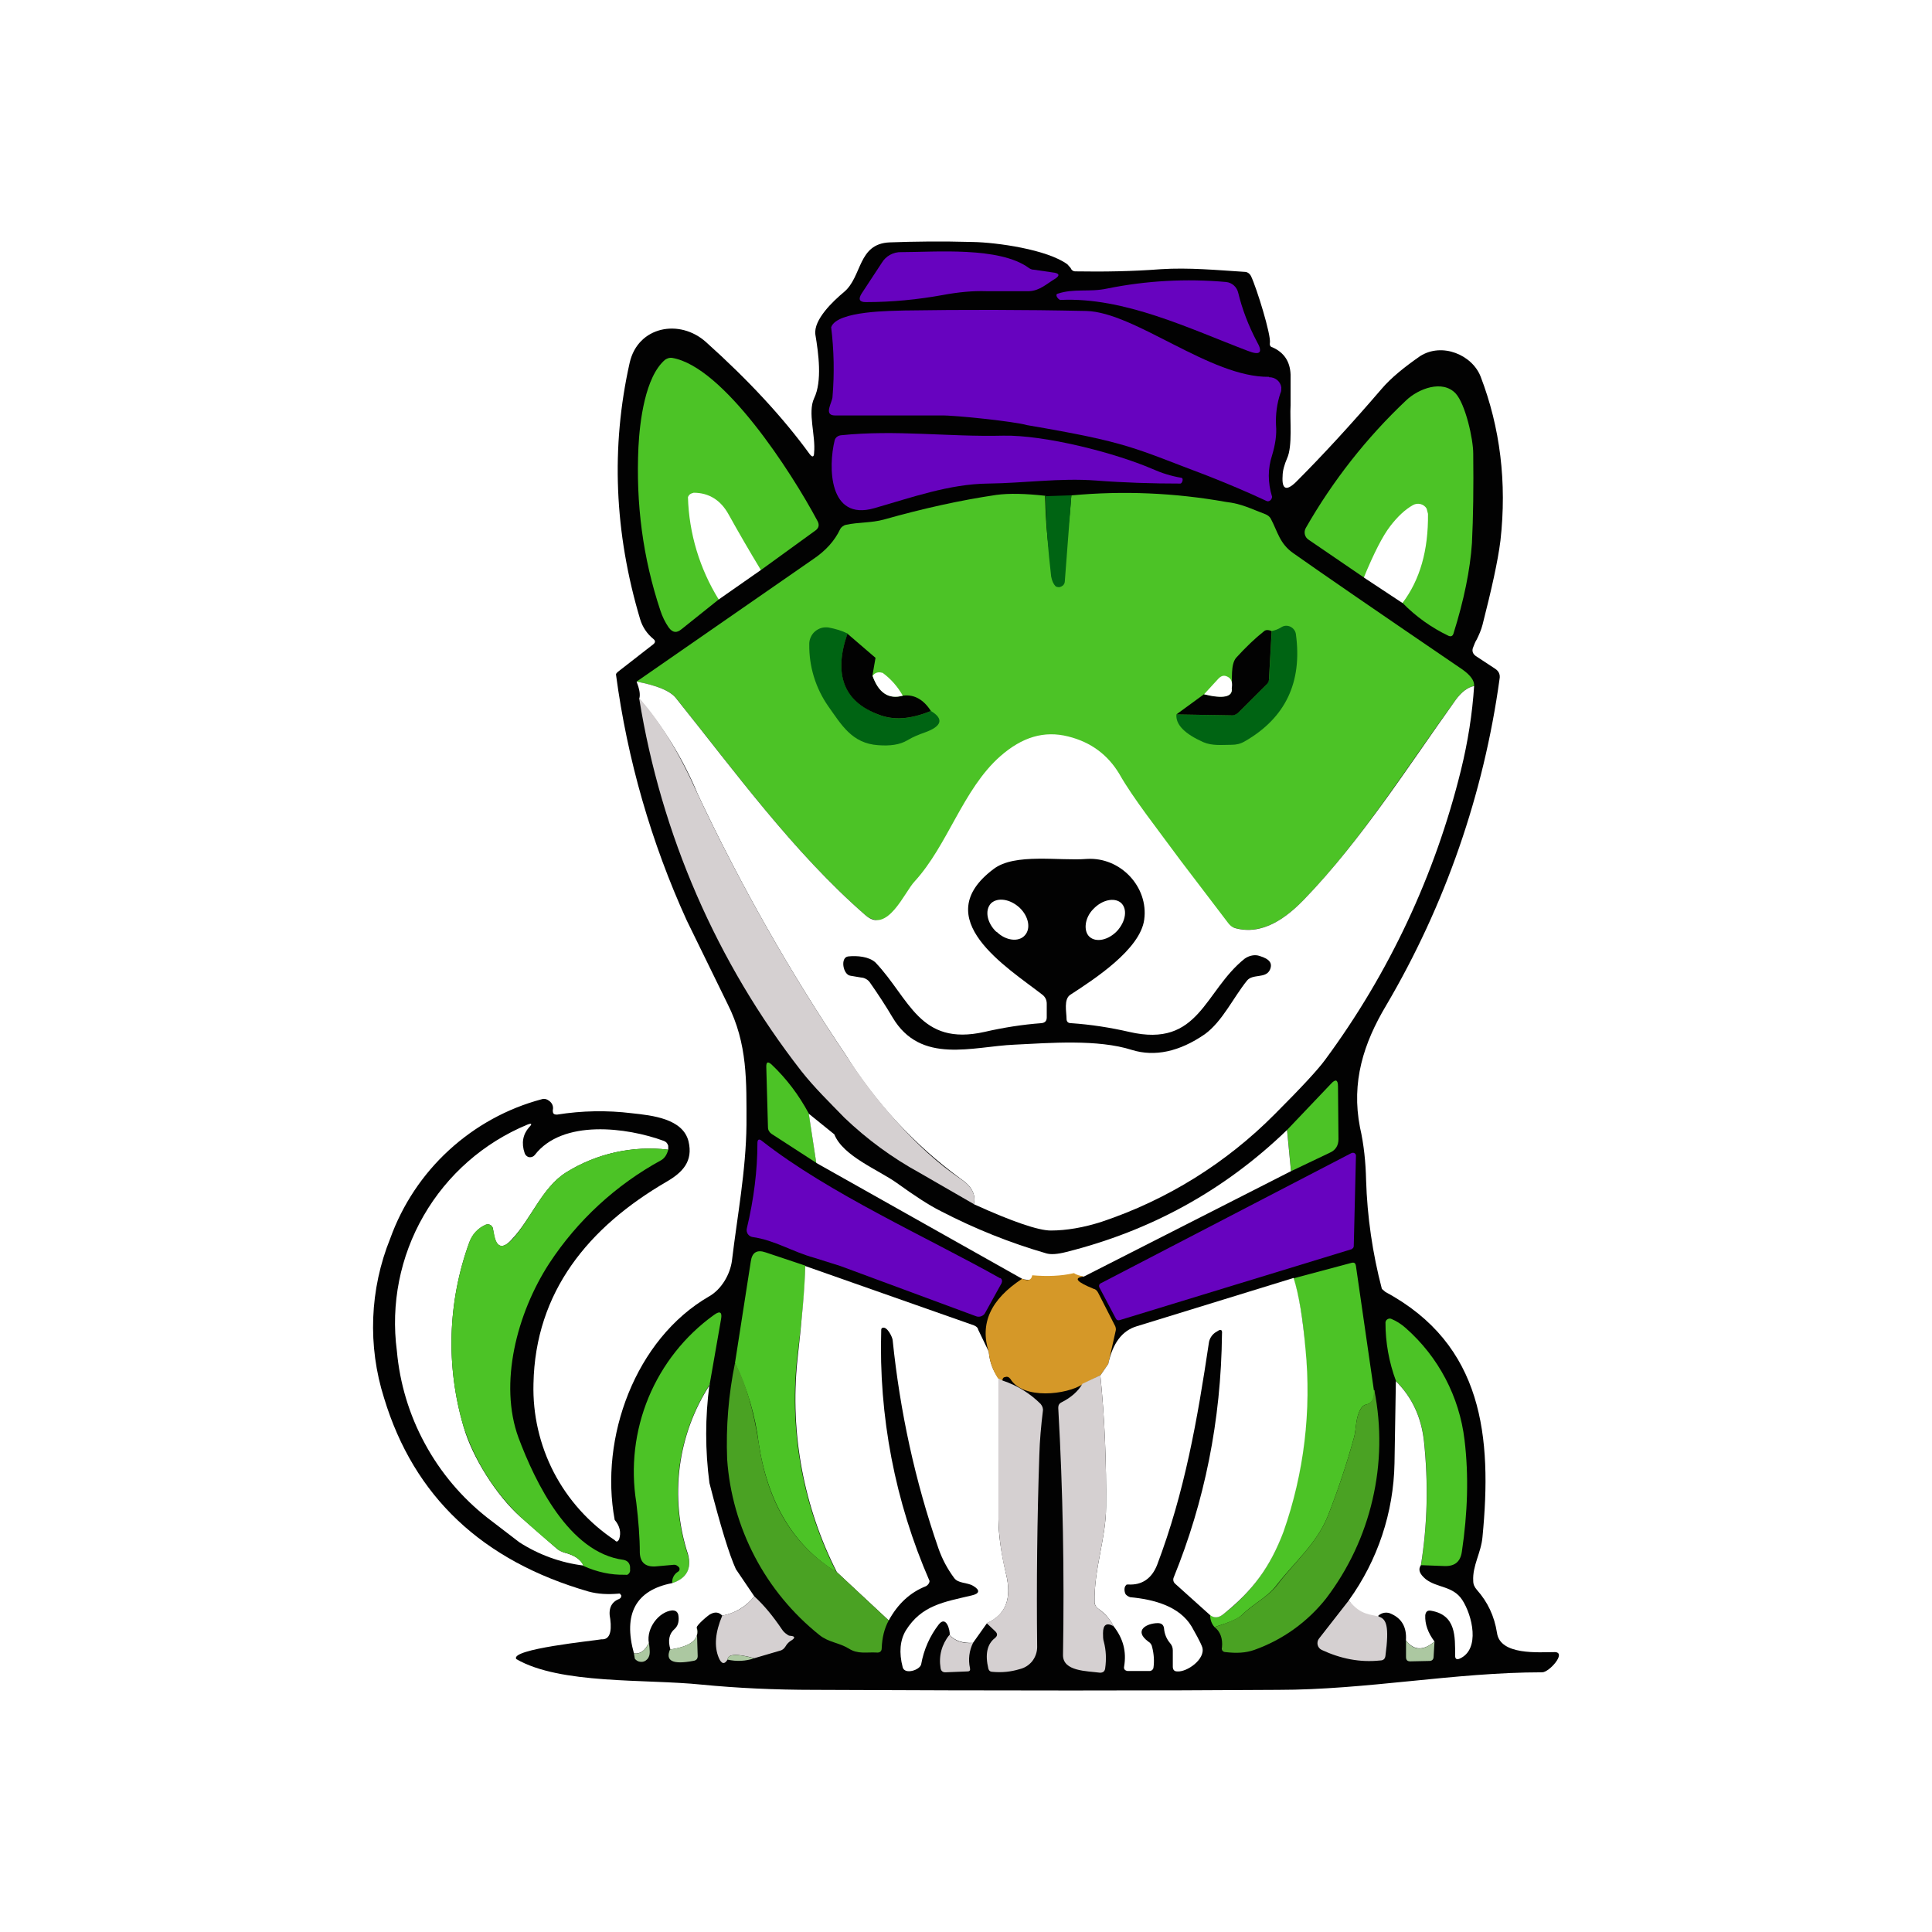 <svg width="24" height="24" viewBox="0 0 24 24" fill="none" xmlns="http://www.w3.org/2000/svg">
<rect x="0" y="0" width="24" height="24" fill="#333333" stroke="none"/>
<g clip-path="url(#clip0_328_54684)">
<path d="M24 0H0V24H24V0Z" fill="white"/>
<path d="M6.414 20.61C6.327 20.485 7.385 20.381 7.472 20.364C7.565 20.37 7.603 20.288 7.581 20.113C7.554 19.988 7.592 19.901 7.691 19.863C7.712 19.852 7.718 19.841 7.718 19.819L7.701 19.797C7.694 19.795 7.687 19.795 7.68 19.797C7.554 19.808 7.429 19.803 7.309 19.77C5.989 19.388 5.143 18.591 4.772 17.37C4.565 16.719 4.592 16.017 4.848 15.384C4.999 14.965 5.249 14.589 5.577 14.288C5.905 13.987 6.3 13.769 6.73 13.655C6.763 13.644 6.796 13.655 6.823 13.676C6.861 13.704 6.878 13.747 6.867 13.791C6.867 13.835 6.878 13.846 6.921 13.846C7.228 13.797 7.54 13.791 7.849 13.829C8.1 13.856 8.482 13.895 8.553 14.178C8.613 14.429 8.476 14.566 8.28 14.68C7.314 15.242 6.649 16.044 6.627 17.19C6.617 17.572 6.704 17.951 6.88 18.291C7.057 18.631 7.317 18.92 7.636 19.132C7.658 19.159 7.674 19.154 7.691 19.121C7.718 19.039 7.701 18.957 7.636 18.881C7.445 17.861 7.892 16.633 8.809 16.104C8.962 16.017 9.071 15.831 9.093 15.657C9.158 15.111 9.267 14.544 9.273 13.971C9.273 13.436 9.289 12.967 9.038 12.471L8.531 11.434C8.089 10.465 7.793 9.435 7.652 8.379C7.652 8.368 7.663 8.358 7.674 8.347L8.116 8.003C8.143 7.981 8.143 7.959 8.116 7.937C8.038 7.874 7.981 7.789 7.952 7.692C7.631 6.617 7.587 5.554 7.822 4.506C7.925 4.053 8.443 3.955 8.771 4.25C9.294 4.719 9.725 5.183 10.058 5.641C10.091 5.684 10.113 5.679 10.113 5.624C10.134 5.412 10.031 5.123 10.113 4.948C10.216 4.735 10.167 4.386 10.129 4.157C10.102 3.972 10.353 3.737 10.484 3.628C10.713 3.437 10.653 3.028 11.051 3.011C11.351 3 11.695 2.995 12.082 3.006C12.382 3.011 13.009 3.099 13.26 3.284L13.299 3.328C13.31 3.355 13.331 3.371 13.358 3.371C13.713 3.377 14.068 3.371 14.422 3.344C14.766 3.322 15.115 3.355 15.459 3.377C15.497 3.377 15.524 3.399 15.541 3.431C15.611 3.579 15.792 4.162 15.775 4.261C15.77 4.288 15.781 4.31 15.808 4.315C15.955 4.381 16.026 4.495 16.032 4.653V5.035C16.021 5.215 16.059 5.543 15.988 5.695C15.955 5.772 15.933 5.848 15.933 5.914C15.922 6.077 15.977 6.105 16.097 5.99C16.441 5.646 16.795 5.259 17.161 4.833C17.281 4.692 17.445 4.561 17.641 4.424C17.914 4.25 18.29 4.408 18.394 4.681C18.634 5.308 18.721 5.99 18.639 6.716C18.607 6.972 18.53 7.316 18.416 7.763C18.399 7.828 18.372 7.888 18.345 7.943C18.323 7.976 18.312 8.014 18.296 8.052C18.285 8.09 18.296 8.123 18.334 8.15L18.574 8.308C18.617 8.336 18.639 8.379 18.628 8.434C18.431 9.865 17.953 11.242 17.221 12.487C16.937 12.962 16.785 13.442 16.894 14.004C16.943 14.216 16.965 14.44 16.97 14.658C16.984 15.115 17.05 15.569 17.166 16.011L17.21 16.049C18.427 16.704 18.536 17.85 18.416 19.093C18.399 19.29 18.29 19.448 18.301 19.639C18.301 19.683 18.317 19.715 18.345 19.748C18.481 19.901 18.563 20.075 18.596 20.283C18.634 20.567 19.119 20.523 19.316 20.523C19.463 20.528 19.245 20.774 19.158 20.774C18.072 20.774 16.975 20.992 15.879 20.992C14.373 21.003 12.453 21.003 10.118 20.992C9.622 20.992 9.158 20.97 8.716 20.927C8.018 20.855 6.96 20.927 6.414 20.61Z" fill="#020202"/>
<path d="M12.84 3.35L13.102 3.388C13.156 3.399 13.167 3.421 13.113 3.459C13.004 3.524 12.916 3.612 12.785 3.617H12.251C12.087 3.612 11.907 3.628 11.705 3.666C11.4 3.721 11.083 3.753 10.756 3.753C10.68 3.753 10.658 3.721 10.701 3.65L10.952 3.268C10.977 3.225 11.013 3.19 11.056 3.166C11.1 3.142 11.148 3.13 11.198 3.132C11.618 3.132 12.414 3.061 12.78 3.328C12.796 3.34 12.815 3.348 12.834 3.35H12.84ZM15.229 3.503C15.266 3.506 15.3 3.521 15.328 3.546C15.355 3.57 15.374 3.603 15.382 3.639C15.431 3.841 15.508 4.043 15.611 4.239C15.693 4.381 15.655 4.419 15.502 4.359C14.782 4.086 13.969 3.688 13.173 3.726C13.151 3.726 13.102 3.666 13.134 3.65C13.342 3.579 13.533 3.633 13.756 3.584C14.241 3.486 14.737 3.459 15.229 3.503Z" fill="#6703BF"/>
<path d="M15.764 4.686C15.801 4.685 15.836 4.697 15.865 4.72C15.893 4.743 15.912 4.776 15.917 4.812C15.917 4.839 15.917 4.866 15.906 4.883C15.863 5.011 15.845 5.146 15.851 5.281C15.862 5.401 15.841 5.527 15.802 5.657C15.748 5.821 15.748 5.996 15.802 6.17C15.802 6.203 15.77 6.236 15.737 6.225C15.492 6.11 15.246 6.007 14.995 5.908C14.068 5.559 14.035 5.499 12.758 5.281C12.611 5.237 11.853 5.156 11.689 5.161H10.374C10.222 5.161 10.342 4.997 10.342 4.926C10.366 4.639 10.36 4.351 10.325 4.065C10.396 3.857 11.089 3.863 11.242 3.857C11.951 3.846 12.704 3.846 13.495 3.863C14.1 3.879 15.039 4.692 15.764 4.681V4.686Z" fill="#6703BF"/>
<path d="M9.453 7.081C8.716 6.235 8.716 6.595 8.929 7.446L8.465 7.817C8.405 7.866 8.356 7.861 8.307 7.795C8.262 7.73 8.227 7.658 8.203 7.583C7.985 6.928 7.898 6.257 7.931 5.553C7.947 5.242 8.012 4.68 8.263 4.468C8.291 4.451 8.318 4.44 8.351 4.446C8.989 4.555 9.834 5.87 10.151 6.464C10.184 6.519 10.173 6.562 10.123 6.595L9.453 7.081ZM17.423 7.49C17.679 6.748 17.423 6.382 16.942 7.173L16.255 6.704C16.232 6.689 16.215 6.665 16.209 6.637C16.203 6.61 16.208 6.581 16.222 6.557C16.557 5.971 16.976 5.438 17.466 4.975C17.619 4.828 17.919 4.713 18.083 4.888C18.203 5.019 18.301 5.45 18.301 5.635C18.306 6.055 18.301 6.426 18.285 6.748C18.263 7.075 18.186 7.457 18.055 7.872C18.044 7.904 18.023 7.91 17.995 7.899C17.782 7.797 17.588 7.659 17.423 7.49Z" fill="#4CC326"/>
<path d="M14.319 5.827C14.428 5.876 14.548 5.914 14.679 5.936C14.706 5.947 14.684 6.007 14.663 6.007C14.308 6.007 13.959 5.996 13.61 5.969C13.163 5.936 12.721 6.002 12.273 6.007C11.793 6.012 11.319 6.182 10.86 6.313C10.293 6.476 10.287 5.8 10.369 5.467C10.38 5.434 10.408 5.412 10.446 5.407C11.133 5.336 11.777 5.429 12.464 5.412C12.972 5.402 13.839 5.62 14.319 5.827Z" fill="#6703BF"/>
<path d="M9.452 7.081L8.928 7.447C8.691 7.064 8.559 6.626 8.546 6.176C8.553 6.157 8.566 6.141 8.584 6.132L8.617 6.121C8.808 6.121 8.955 6.214 9.053 6.394C9.174 6.612 9.31 6.847 9.452 7.081Z" fill="white"/>
<path d="M12.982 6.164C13.009 7.283 13.211 7.49 13.309 6.154C13.95 6.094 14.596 6.122 15.229 6.235C15.426 6.257 15.546 6.323 15.72 6.388C15.748 6.399 15.775 6.421 15.786 6.443C15.873 6.606 15.895 6.754 16.069 6.874C16.424 7.125 17.122 7.605 18.17 8.319C18.268 8.39 18.317 8.456 18.312 8.521C18.23 8.537 18.154 8.597 18.082 8.696C17.482 9.519 16.91 10.441 16.211 11.162C15.982 11.402 15.682 11.625 15.338 11.527C13.32 10.927 12.589 11.903 10.838 11.418C10.806 11.408 10.776 11.392 10.751 11.369C9.856 10.589 9.13 9.585 8.394 8.668C8.323 8.581 8.165 8.516 7.908 8.467L10.096 6.95C10.26 6.841 10.369 6.715 10.434 6.579C10.441 6.564 10.452 6.55 10.466 6.54C10.479 6.53 10.494 6.522 10.511 6.519C10.663 6.486 10.822 6.497 10.98 6.454C11.465 6.317 11.929 6.214 12.376 6.148C12.54 6.126 12.742 6.132 12.987 6.159L12.982 6.164Z" fill="#4CC326"/>
<path d="M12.982 6.164L13.309 6.153L13.227 7.228C13.226 7.24 13.222 7.251 13.215 7.26C13.209 7.27 13.2 7.277 13.189 7.283C13.178 7.29 13.165 7.294 13.151 7.294C13.138 7.294 13.124 7.29 13.113 7.283C13.086 7.255 13.069 7.217 13.058 7.163C13.02 6.835 12.993 6.502 12.987 6.159L12.982 6.164Z" fill="#006413"/>
<path d="M17.422 7.491L16.942 7.174C17.068 6.869 17.177 6.656 17.27 6.536C17.362 6.416 17.455 6.329 17.553 6.274C17.582 6.258 17.615 6.254 17.647 6.262C17.678 6.27 17.706 6.29 17.722 6.318L17.739 6.383C17.744 6.836 17.64 7.202 17.422 7.491ZM7.908 8.467C8.165 8.516 8.323 8.582 8.394 8.669C9.13 9.586 9.856 10.589 10.751 11.369C11.024 11.609 11.236 11.08 11.362 10.949C11.776 10.496 11.962 9.804 12.425 9.395C12.698 9.155 12.971 9.073 13.271 9.149C13.555 9.22 13.762 9.378 13.904 9.613C14.073 9.913 14.384 10.306 14.668 10.693L15.262 11.473C15.284 11.5 15.306 11.517 15.338 11.528C15.682 11.626 15.982 11.402 16.211 11.162C16.91 10.437 17.488 9.526 18.082 8.696C18.154 8.598 18.23 8.538 18.312 8.522C18.29 8.865 18.235 9.215 18.148 9.569C17.828 10.867 17.256 12.089 16.462 13.164C16.375 13.284 16.168 13.508 15.835 13.841C15.233 14.448 14.497 14.906 13.686 15.177C13.467 15.248 13.249 15.286 13.053 15.286C12.9 15.286 12.578 15.177 12.098 14.959C12.125 14.839 12.071 14.735 11.934 14.643C11.364 14.226 10.879 13.704 10.505 13.104C9.81 12.073 9.195 10.989 8.667 9.864C8.489 9.433 8.244 9.034 7.941 8.68C7.958 8.625 7.941 8.555 7.908 8.467Z" fill="white"/>
<path d="M7.941 8.674C8.197 8.957 8.437 9.35 8.666 9.863C9.195 10.989 9.81 12.072 10.505 13.104C10.86 13.649 11.378 14.271 11.929 14.642C12.07 14.735 12.125 14.838 12.098 14.958L11.427 14.571C11.085 14.384 10.77 14.153 10.489 13.884C10.309 13.698 10.117 13.512 9.954 13.305C8.904 11.957 8.212 10.366 7.941 8.679V8.674Z" fill="#D5D0D1"/>
<path d="M10.048 13.834L10.14 14.445L9.584 14.085C9.571 14.076 9.56 14.064 9.552 14.05C9.544 14.036 9.54 14.02 9.54 14.003L9.519 13.25C9.519 13.196 9.535 13.18 9.584 13.223C9.769 13.398 9.922 13.6 10.048 13.834ZM16.038 14.549L15.989 14.036L16.534 13.463C16.589 13.403 16.621 13.409 16.621 13.496L16.627 14.151C16.627 14.227 16.594 14.287 16.518 14.32L16.038 14.549Z" fill="#4CC326"/>
<path d="M10.047 13.835L10.364 14.091C10.473 14.364 10.915 14.533 11.143 14.697C11.356 14.85 11.536 14.97 11.689 15.046C12.109 15.264 12.546 15.439 12.998 15.57C13.053 15.586 13.135 15.581 13.244 15.553C14.291 15.291 15.208 14.79 15.988 14.037L16.037 14.549L13.462 15.859C13.255 15.826 12.807 15.935 12.698 15.886L10.14 14.446L10.047 13.835ZM8.301 14.282C7.858 14.229 7.409 14.329 7.03 14.566C6.73 14.757 6.599 15.144 6.354 15.4C6.245 15.521 6.168 15.499 6.136 15.34L6.125 15.27C6.124 15.259 6.121 15.249 6.115 15.24C6.109 15.231 6.102 15.223 6.093 15.218C6.084 15.213 6.073 15.21 6.063 15.209C6.052 15.209 6.042 15.211 6.032 15.215C5.934 15.259 5.868 15.335 5.83 15.433C5.561 16.17 5.537 16.973 5.759 17.724C5.868 18.106 6.168 18.576 6.458 18.837L6.921 19.241C6.949 19.263 6.976 19.274 7.003 19.285C7.134 19.317 7.216 19.372 7.249 19.448C6.965 19.413 6.693 19.314 6.452 19.159L6.054 18.854C5.735 18.603 5.471 18.29 5.278 17.933C5.084 17.577 4.966 17.185 4.93 16.781C4.853 16.199 4.97 15.609 5.263 15.101C5.556 14.593 6.008 14.196 6.55 13.971C6.605 13.949 6.616 13.96 6.572 14.004C6.496 14.091 6.474 14.2 6.518 14.326C6.522 14.338 6.529 14.349 6.539 14.357C6.548 14.366 6.56 14.372 6.572 14.375C6.585 14.377 6.599 14.375 6.611 14.371C6.624 14.366 6.635 14.358 6.643 14.348C6.987 13.9 7.789 14.004 8.247 14.173C8.274 14.184 8.291 14.2 8.301 14.233V14.282Z" fill="white"/>
<path d="M12.426 15.874C12.448 15.891 12.453 15.913 12.442 15.94L12.24 16.305C12.23 16.327 12.211 16.343 12.189 16.351C12.167 16.359 12.142 16.359 12.12 16.349L10.44 15.727L10.113 15.624C9.851 15.553 9.622 15.405 9.349 15.367C9.337 15.365 9.325 15.361 9.315 15.354C9.305 15.348 9.296 15.339 9.289 15.329C9.283 15.318 9.278 15.307 9.276 15.294C9.274 15.282 9.275 15.27 9.278 15.258C9.365 14.893 9.409 14.538 9.409 14.2C9.409 14.151 9.431 14.145 9.464 14.172C10.298 14.827 11.526 15.373 12.426 15.88V15.874Z" fill="#6703BF"/>
<path d="M8.301 14.281C8.285 14.347 8.252 14.39 8.214 14.412C7.652 14.719 7.174 15.159 6.823 15.694C6.419 16.316 6.195 17.189 6.441 17.86C6.648 18.411 7.068 19.289 7.745 19.377C7.794 19.387 7.821 19.415 7.827 19.464V19.491C7.829 19.505 7.828 19.519 7.822 19.532C7.816 19.545 7.806 19.555 7.794 19.562C7.785 19.564 7.775 19.564 7.766 19.562C7.592 19.567 7.417 19.529 7.248 19.453C7.216 19.371 7.134 19.317 7.003 19.284C6.972 19.276 6.944 19.261 6.921 19.24C6.763 19.109 6.609 18.975 6.457 18.836C6.138 18.527 5.899 18.145 5.759 17.724C5.536 16.972 5.561 16.169 5.83 15.432C5.863 15.334 5.934 15.258 6.032 15.214C6.041 15.21 6.052 15.208 6.062 15.208C6.073 15.209 6.083 15.212 6.092 15.217C6.101 15.223 6.109 15.23 6.115 15.239C6.12 15.248 6.124 15.258 6.124 15.269L6.141 15.34C6.168 15.498 6.244 15.52 6.359 15.4C6.599 15.143 6.73 14.756 7.03 14.565C7.409 14.329 7.857 14.229 8.301 14.281Z" fill="#4CC326"/>
<path d="M16.8 15.515L13.909 16.399C13.9 16.402 13.889 16.402 13.88 16.398C13.871 16.394 13.864 16.386 13.86 16.377L13.658 15.995C13.655 15.991 13.653 15.986 13.653 15.98C13.652 15.975 13.653 15.969 13.654 15.964C13.656 15.959 13.658 15.954 13.662 15.95C13.665 15.946 13.67 15.943 13.675 15.941L16.784 14.326C16.817 14.309 16.849 14.331 16.844 14.364L16.817 15.477C16.817 15.485 16.815 15.494 16.81 15.501C16.805 15.508 16.798 15.513 16.79 15.515H16.8Z" fill="#6703BF"/>
<path d="M10.003 15.727C10.003 15.973 9.965 16.366 9.899 16.9C9.807 17.806 9.978 18.718 10.39 19.53C9.861 19.202 9.539 18.673 9.425 17.931C9.383 17.585 9.283 17.247 9.13 16.933L9.327 15.668C9.343 15.558 9.403 15.52 9.512 15.558L10.003 15.722V15.727ZM17.073 17.271C17.073 17.38 17.04 17.435 16.975 17.446C16.96 17.449 16.946 17.456 16.933 17.465C16.921 17.475 16.911 17.487 16.904 17.5C16.838 17.61 16.849 17.746 16.822 17.85C16.729 18.188 16.62 18.515 16.495 18.832C16.353 19.181 16.08 19.404 15.857 19.693C15.742 19.846 15.567 19.922 15.425 20.064C15.382 20.108 15.267 20.157 15.087 20.212C15.05 20.17 15.031 20.115 15.033 20.059C15.076 20.103 15.142 20.097 15.202 20.048C15.543 19.788 15.799 19.433 15.938 19.028C16.194 18.299 16.287 17.522 16.211 16.753C16.196 16.458 16.149 16.165 16.069 15.88L16.784 15.689C16.822 15.678 16.838 15.689 16.844 15.727L17.067 17.271H17.073Z" fill="#4CC326"/>
<path d="M10.003 15.727L12.098 16.464C12.125 16.475 12.147 16.491 12.152 16.519L12.283 16.791C12.294 16.922 12.338 17.031 12.403 17.119V18.864C12.403 19.061 12.436 19.29 12.496 19.546C12.572 19.857 12.496 20.059 12.261 20.163L12.087 20.408C11.956 20.414 11.858 20.381 11.798 20.31C11.803 20.25 11.754 20.064 11.662 20.179C11.552 20.321 11.476 20.49 11.443 20.675C11.427 20.746 11.241 20.806 11.214 20.713C11.165 20.528 11.181 20.375 11.252 20.255C11.449 19.939 11.727 19.901 12.071 19.819C12.169 19.797 12.18 19.753 12.087 19.699C12.011 19.655 11.902 19.672 11.852 19.601C11.768 19.488 11.702 19.363 11.656 19.23C11.367 18.395 11.181 17.539 11.089 16.649C11.089 16.617 11.018 16.464 10.958 16.497C10.954 16.499 10.951 16.502 10.95 16.506C10.948 16.51 10.947 16.514 10.947 16.519C10.914 17.59 11.118 18.656 11.547 19.639C11.547 19.666 11.525 19.693 11.503 19.704C11.307 19.781 11.154 19.922 11.04 20.13L10.396 19.53C9.983 18.718 9.813 17.806 9.905 16.901C9.965 16.366 9.998 15.973 10.003 15.727Z" fill="white"/>
<path d="M13.342 15.815C13.369 15.836 13.412 15.847 13.462 15.858C13.331 15.874 13.374 15.924 13.587 16.011C13.614 16.016 13.631 16.038 13.642 16.06L13.854 16.475C13.86 16.491 13.865 16.513 13.86 16.529L13.767 16.944L13.669 17.085L13.451 17.195C13.254 17.325 12.709 17.391 12.551 17.129C12.534 17.107 12.512 17.096 12.485 17.107C12.463 17.107 12.452 17.129 12.452 17.151L12.398 17.124C12.338 17.031 12.294 16.922 12.283 16.796C12.169 16.442 12.305 16.142 12.698 15.885C12.769 15.918 12.812 15.902 12.823 15.842C13.003 15.858 13.178 15.853 13.342 15.815Z" fill="#D59828"/>
<path d="M16.07 15.875C16.135 16.082 16.184 16.377 16.217 16.753C16.293 17.523 16.2 18.299 15.944 19.028C15.78 19.465 15.562 19.759 15.202 20.048C15.137 20.103 15.077 20.103 15.027 20.059L14.602 19.677C14.575 19.656 14.569 19.623 14.58 19.596C14.962 18.657 15.169 17.648 15.18 16.568C15.186 16.519 15.164 16.508 15.126 16.535L15.098 16.552C15.076 16.567 15.058 16.586 15.044 16.608C15.03 16.631 15.02 16.656 15.017 16.682C14.875 17.632 14.717 18.537 14.373 19.443C14.307 19.607 14.188 19.694 14.013 19.683C14.002 19.683 13.991 19.683 13.986 19.694C13.958 19.721 13.969 19.787 13.986 19.808C14.002 19.825 14.024 19.836 14.04 19.841C14.329 19.868 14.651 19.95 14.804 20.207C14.837 20.266 14.913 20.398 14.935 20.463C14.978 20.61 14.744 20.774 14.624 20.763C14.586 20.763 14.569 20.741 14.569 20.703V20.501C14.569 20.469 14.558 20.438 14.537 20.414C14.492 20.362 14.465 20.297 14.46 20.228C14.455 20.185 14.428 20.163 14.384 20.163C14.253 20.163 14.073 20.25 14.264 20.392C14.291 20.408 14.307 20.43 14.313 20.463C14.335 20.55 14.34 20.638 14.329 20.714C14.328 20.726 14.322 20.737 14.313 20.745C14.304 20.753 14.292 20.758 14.28 20.758H14.007C13.975 20.752 13.958 20.736 13.964 20.703C13.996 20.517 13.953 20.354 13.833 20.201C13.789 20.113 13.723 20.038 13.642 19.983C13.629 19.974 13.619 19.963 13.611 19.95C13.604 19.937 13.599 19.922 13.598 19.907C13.587 19.492 13.74 19.11 13.74 18.717C13.745 18.172 13.724 17.632 13.669 17.086L13.767 16.944C13.822 16.688 13.937 16.53 14.122 16.475L16.07 15.875Z" fill="white"/>
<path d="M8.815 17.201C8.616 17.509 8.488 17.858 8.44 18.223C8.393 18.587 8.428 18.957 8.542 19.307C8.597 19.487 8.531 19.607 8.351 19.667C8.348 19.639 8.353 19.61 8.366 19.585C8.379 19.56 8.398 19.539 8.422 19.525C8.431 19.52 8.437 19.513 8.44 19.503C8.443 19.494 8.443 19.485 8.439 19.476C8.433 19.467 8.426 19.459 8.417 19.454C8.405 19.443 8.389 19.438 8.373 19.438L8.139 19.459C8.013 19.465 7.953 19.405 7.948 19.29C7.948 19.099 7.931 18.887 7.904 18.663C7.833 18.223 7.886 17.773 8.056 17.361C8.227 16.95 8.508 16.594 8.87 16.334C8.946 16.279 8.973 16.301 8.957 16.388L8.815 17.201ZM17.652 19.443C17.734 18.936 17.745 18.423 17.691 17.905C17.658 17.605 17.543 17.359 17.342 17.157C17.255 16.923 17.21 16.676 17.211 16.426C17.212 16.418 17.215 16.411 17.219 16.404C17.223 16.398 17.229 16.392 17.236 16.388C17.243 16.384 17.25 16.381 17.258 16.38C17.266 16.379 17.274 16.38 17.282 16.383C17.347 16.41 17.407 16.448 17.462 16.497C17.869 16.855 18.129 17.35 18.193 17.888C18.247 18.335 18.231 18.799 18.16 19.274C18.143 19.399 18.073 19.459 17.942 19.454L17.652 19.443Z" fill="#4CC326"/>
<path d="M9.131 16.933C9.262 17.173 9.36 17.512 9.426 17.932C9.535 18.673 9.862 19.208 10.397 19.53L11.04 20.13C10.986 20.228 10.958 20.343 10.953 20.474C10.953 20.517 10.926 20.534 10.882 20.528C10.762 20.523 10.653 20.55 10.544 20.479C10.418 20.403 10.293 20.403 10.178 20.31C9.847 20.045 9.574 19.715 9.377 19.339C9.18 18.963 9.062 18.551 9.033 18.128C9.017 17.725 9.05 17.322 9.131 16.928L9.131 16.933Z" fill="#4AA223"/>
<path d="M13.669 17.086C13.724 17.631 13.745 18.177 13.74 18.717C13.74 19.11 13.587 19.492 13.598 19.906C13.598 19.939 13.615 19.961 13.642 19.983C13.729 20.048 13.795 20.119 13.833 20.201C13.745 20.152 13.702 20.184 13.702 20.288C13.702 20.326 13.702 20.364 13.713 20.397C13.74 20.501 13.745 20.61 13.729 20.724C13.724 20.763 13.702 20.779 13.664 20.779C13.5 20.757 13.205 20.763 13.205 20.561C13.222 19.546 13.205 18.526 13.146 17.49C13.146 17.457 13.156 17.435 13.189 17.419C13.298 17.364 13.391 17.288 13.446 17.19L13.664 17.086H13.669ZM12.403 17.124L12.458 17.151C12.638 17.211 12.796 17.31 12.927 17.44C12.949 17.468 12.96 17.495 12.955 17.528C12.933 17.708 12.916 17.893 12.911 18.073C12.884 18.869 12.875 19.666 12.884 20.463C12.883 20.526 12.861 20.587 12.822 20.637C12.782 20.686 12.727 20.721 12.665 20.735C12.556 20.768 12.447 20.779 12.327 20.768C12.316 20.768 12.305 20.765 12.296 20.758C12.287 20.751 12.281 20.741 12.278 20.73C12.235 20.55 12.262 20.424 12.36 20.348C12.393 20.321 12.393 20.294 12.365 20.266L12.256 20.163C12.496 20.059 12.573 19.857 12.496 19.546C12.439 19.323 12.408 19.094 12.403 18.864V17.119V17.124Z" fill="#D5D0D1"/>
<path d="M17.651 19.443C17.613 19.498 17.634 19.552 17.711 19.617C17.853 19.727 18.049 19.699 18.164 19.874C18.289 20.065 18.393 20.49 18.131 20.605C18.093 20.621 18.076 20.605 18.076 20.567C18.076 20.327 18.087 20.065 17.782 20.01C17.733 19.999 17.711 20.021 17.705 20.065C17.7 20.174 17.738 20.283 17.82 20.392C17.678 20.512 17.558 20.501 17.465 20.376C17.476 20.218 17.416 20.108 17.285 20.049C17.259 20.035 17.229 20.03 17.2 20.034C17.171 20.038 17.144 20.051 17.122 20.07C17.122 20.098 17.133 20.136 17.1 20.157C17.092 20.162 17.084 20.164 17.075 20.164C17.067 20.164 17.058 20.162 17.051 20.157C16.927 20.097 16.824 20 16.756 19.879C17.114 19.383 17.312 18.789 17.323 18.177L17.34 17.157C17.542 17.359 17.656 17.605 17.689 17.904C17.744 18.423 17.733 18.936 17.651 19.443ZM8.813 17.201C8.759 17.606 8.759 18.017 8.813 18.423C8.95 18.957 9.059 19.312 9.141 19.492L9.37 19.83C9.271 19.956 9.129 20.042 8.972 20.07C8.933 20.027 8.884 20.021 8.83 20.049C8.808 20.054 8.65 20.19 8.655 20.218C8.693 20.365 8.584 20.452 8.328 20.49C8.295 20.381 8.311 20.294 8.382 20.234C8.431 20.19 8.437 20.119 8.426 20.059C8.415 20.021 8.393 20.005 8.35 20.005C8.186 20.021 8.028 20.223 8.06 20.409C8.011 20.507 7.951 20.55 7.875 20.539C7.739 20.049 7.897 19.754 8.35 19.666C8.53 19.607 8.595 19.486 8.546 19.306C8.432 18.957 8.397 18.587 8.444 18.223C8.491 17.858 8.619 17.509 8.819 17.201H8.813Z" fill="white"/>
<path d="M17.073 17.271C17.162 17.721 17.154 18.183 17.05 18.629C16.947 19.075 16.75 19.493 16.473 19.857C16.242 20.149 15.934 20.37 15.584 20.495C15.475 20.534 15.36 20.539 15.224 20.523C15.191 20.523 15.169 20.495 15.18 20.463C15.191 20.354 15.158 20.266 15.087 20.212C15.267 20.157 15.382 20.103 15.425 20.065C15.567 19.923 15.742 19.846 15.862 19.694C16.08 19.404 16.353 19.181 16.495 18.832C16.62 18.515 16.729 18.188 16.822 17.85C16.849 17.746 16.838 17.61 16.904 17.501C16.911 17.487 16.921 17.475 16.933 17.466C16.946 17.456 16.96 17.45 16.975 17.446C17.04 17.435 17.067 17.375 17.067 17.271H17.073Z" fill="#4AA223"/>
<path d="M9.37 19.83C9.496 19.945 9.605 20.081 9.709 20.234C9.73 20.267 9.752 20.288 9.78 20.305C9.79 20.316 9.807 20.321 9.823 20.321C9.878 20.326 9.878 20.348 9.834 20.376C9.802 20.394 9.776 20.42 9.758 20.452C9.75 20.465 9.74 20.477 9.728 20.487C9.716 20.496 9.702 20.503 9.687 20.506L9.37 20.599C9.152 20.539 9.043 20.545 9.038 20.616C8.999 20.681 8.961 20.67 8.929 20.594C8.869 20.452 8.885 20.277 8.972 20.07C9.136 20.037 9.267 19.961 9.37 19.83ZM16.757 19.879C17.041 20.261 17.313 19.808 17.21 20.572C17.204 20.61 17.182 20.627 17.144 20.627C16.893 20.654 16.653 20.605 16.419 20.496C16.406 20.49 16.395 20.481 16.386 20.47C16.377 20.459 16.371 20.446 16.368 20.433C16.365 20.419 16.365 20.405 16.368 20.391C16.371 20.377 16.377 20.365 16.386 20.354L16.757 19.879Z" fill="#D5D0D1"/>
<path d="M8.656 20.218L8.667 20.572C8.667 20.605 8.651 20.627 8.612 20.632C8.356 20.681 8.263 20.632 8.323 20.491C8.585 20.452 8.694 20.365 8.656 20.218Z" fill="#ACC8A1"/>
<path d="M11.798 20.311C11.853 20.381 11.956 20.42 12.087 20.409C12.04 20.505 12.026 20.615 12.049 20.72C12.055 20.747 12.049 20.763 12.017 20.763L11.744 20.774C11.711 20.774 11.689 20.758 11.684 20.72C11.672 20.648 11.675 20.574 11.694 20.503C11.713 20.433 11.747 20.367 11.793 20.311H11.798Z" fill="#D5D0D1"/>
<path d="M17.466 20.376C17.558 20.507 17.678 20.512 17.82 20.392L17.809 20.578C17.809 20.616 17.788 20.633 17.755 20.633L17.52 20.638C17.482 20.638 17.466 20.622 17.466 20.583V20.376ZM8.061 20.403C8.072 20.491 8.077 20.545 8.061 20.578C8.055 20.594 8.045 20.609 8.031 20.62C8.018 20.632 8.002 20.64 7.985 20.643C7.966 20.646 7.948 20.644 7.93 20.638C7.913 20.631 7.898 20.62 7.886 20.605L7.875 20.54C7.952 20.551 8.012 20.507 8.061 20.409V20.403ZM9.37 20.6C9.263 20.636 9.148 20.642 9.037 20.616C9.043 20.545 9.157 20.54 9.365 20.6H9.37Z" fill="#ACC8A1"/>
<path d="M10.528 7.872C10.353 8.374 10.479 8.706 10.91 8.876C11.101 8.952 11.313 8.936 11.564 8.832C11.728 8.93 11.701 9.023 11.488 9.099C11.412 9.126 11.341 9.154 11.27 9.197C11.177 9.252 11.057 9.268 10.91 9.257C10.582 9.236 10.451 9.001 10.288 8.772C10.132 8.548 10.05 8.281 10.053 8.008C10.052 7.977 10.057 7.947 10.07 7.919C10.082 7.89 10.1 7.865 10.123 7.845C10.146 7.825 10.173 7.81 10.202 7.801C10.232 7.792 10.263 7.791 10.293 7.795C10.38 7.812 10.457 7.834 10.533 7.872H10.528ZM14.614 8.876L15.29 8.886C15.323 8.886 15.356 8.876 15.383 8.854L15.721 8.515C15.748 8.494 15.759 8.461 15.765 8.434L15.798 7.839C15.838 7.831 15.877 7.816 15.912 7.795C15.988 7.741 16.087 7.795 16.098 7.877C16.18 8.477 15.967 8.919 15.465 9.208C15.41 9.241 15.356 9.252 15.301 9.252C15.181 9.252 15.061 9.268 14.947 9.219C14.717 9.116 14.603 9.001 14.614 8.876Z" fill="#006413"/>
<path d="M15.797 7.839L15.764 8.433C15.764 8.466 15.748 8.493 15.721 8.515L15.382 8.854C15.37 8.865 15.355 8.874 15.339 8.88C15.323 8.885 15.307 8.888 15.29 8.886L14.613 8.875L14.957 8.624C15.202 8.679 15.317 8.657 15.3 8.548C15.311 8.439 15.284 8.259 15.355 8.172C15.48 8.035 15.595 7.926 15.699 7.844C15.721 7.822 15.753 7.822 15.797 7.839ZM10.527 7.872L10.876 8.172L10.838 8.39C10.915 8.608 11.04 8.69 11.22 8.641C11.362 8.624 11.476 8.695 11.564 8.832C11.313 8.935 11.1 8.952 10.909 8.875C10.478 8.712 10.353 8.373 10.527 7.872Z" fill="#020202"/>
<path d="M10.964 8.358C11.062 8.429 11.15 8.527 11.215 8.642C11.04 8.691 10.915 8.609 10.839 8.396C10.866 8.358 10.91 8.342 10.959 8.358H10.964ZM15.301 8.549C15.317 8.658 15.197 8.685 14.957 8.625L15.137 8.429C15.181 8.385 15.219 8.385 15.268 8.418C15.301 8.445 15.312 8.489 15.301 8.549Z" fill="white"/>
<path d="M13.003 12.639V12.476C13.004 12.453 13 12.43 12.991 12.409C12.981 12.388 12.967 12.37 12.948 12.356C12.512 12.017 11.519 11.412 12.343 10.795C12.605 10.594 13.161 10.697 13.499 10.67C13.92 10.643 14.269 11.019 14.214 11.423C14.165 11.794 13.592 12.165 13.298 12.356C13.21 12.41 13.249 12.574 13.249 12.656C13.249 12.688 13.265 12.71 13.303 12.71C13.554 12.727 13.794 12.765 14.029 12.819C14.902 13.021 14.956 12.312 15.463 11.908C15.518 11.87 15.589 11.854 15.649 11.876C15.774 11.914 15.812 11.968 15.774 12.05C15.72 12.159 15.562 12.094 15.491 12.181C15.316 12.399 15.185 12.688 14.967 12.847C14.651 13.065 14.345 13.13 14.062 13.043C13.636 12.907 13.041 12.956 12.605 12.977C12.081 12.999 11.438 13.229 11.088 12.639C11.001 12.492 10.908 12.35 10.805 12.203C10.792 12.185 10.776 12.171 10.757 12.161C10.738 12.15 10.717 12.144 10.696 12.143L10.565 12.121C10.472 12.11 10.434 11.892 10.537 11.881C10.646 11.87 10.794 11.881 10.876 11.957C11.301 12.405 11.421 12.999 12.229 12.819C12.463 12.765 12.703 12.727 12.938 12.71C12.981 12.705 13.003 12.683 13.003 12.639Z" fill="#020202"/>
<path d="M12.382 11.576C12.491 11.685 12.655 11.707 12.731 11.619C12.807 11.537 12.78 11.385 12.666 11.276C12.546 11.166 12.393 11.145 12.311 11.221C12.229 11.308 12.262 11.467 12.377 11.576H12.382ZM13.582 11.292C13.473 11.401 13.457 11.565 13.533 11.636C13.615 11.712 13.768 11.679 13.877 11.565C13.986 11.445 14.008 11.292 13.926 11.216C13.844 11.145 13.691 11.177 13.582 11.292Z" fill="white"/>
</g>
<defs>
<clipPath id="clip0_328_54684">
<rect width="24" height="24" fill="white"/>
</clipPath>
</defs>
</svg>
